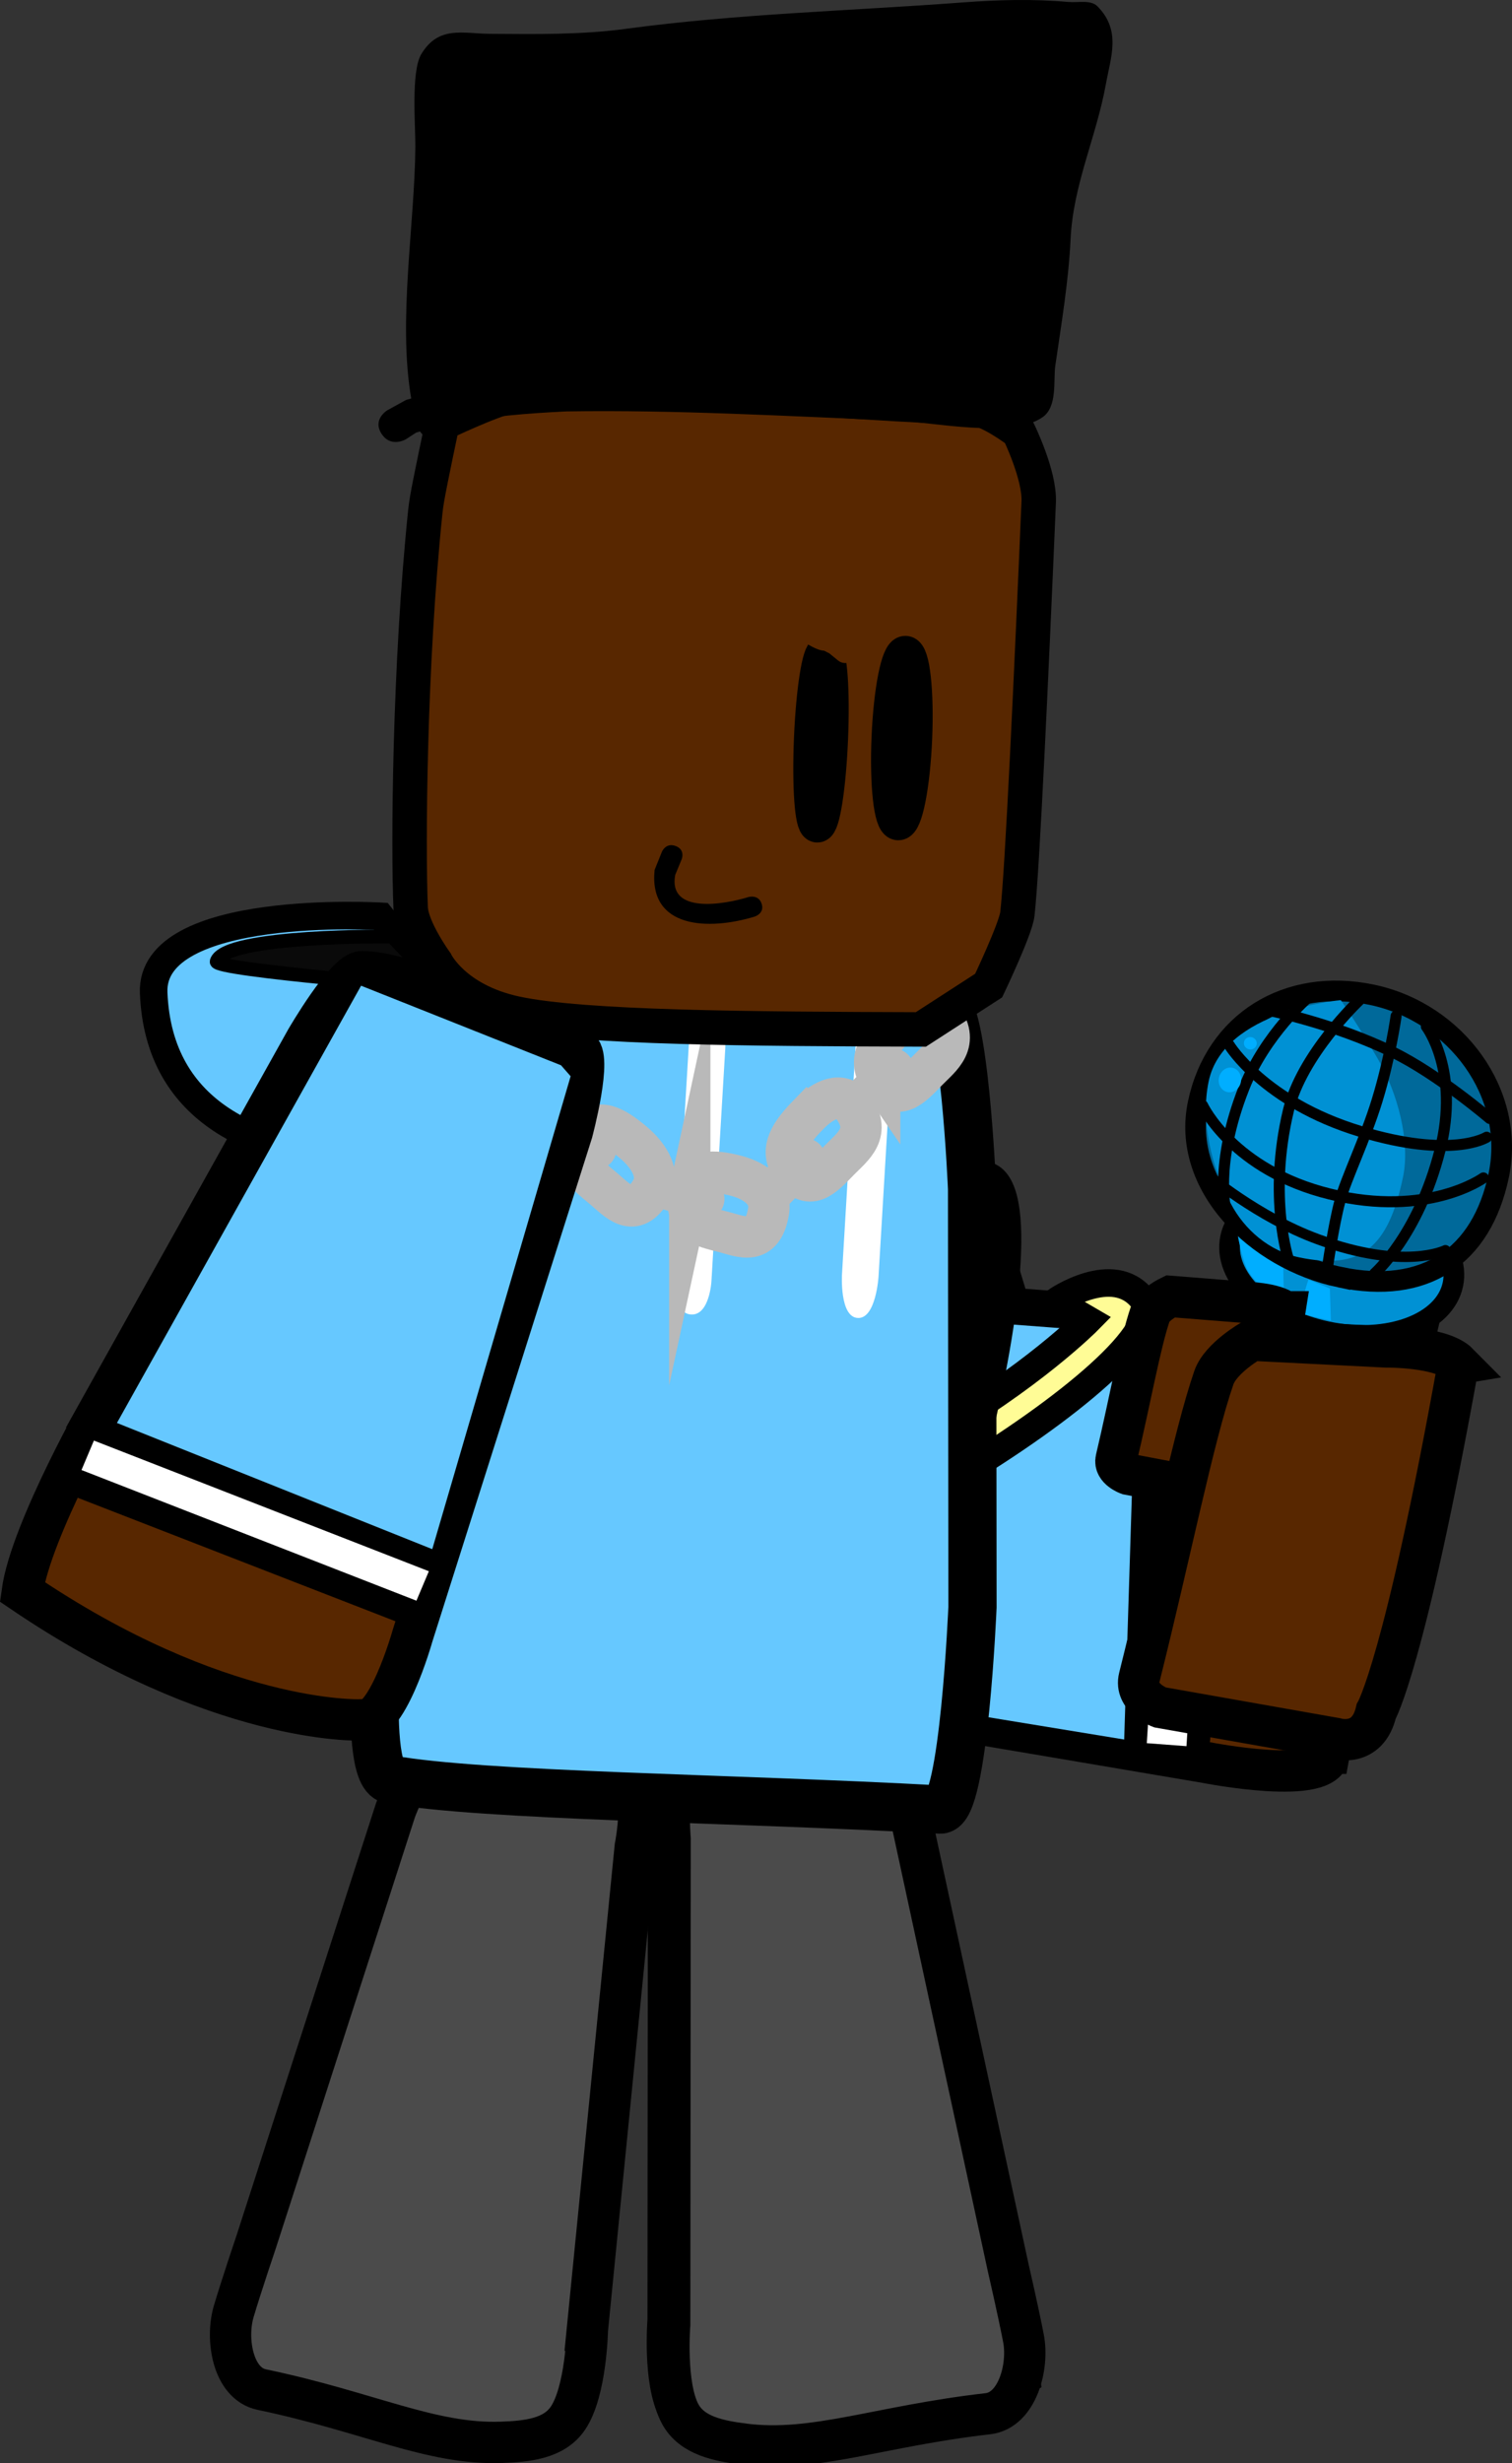 <svg version="1.1" xmlns="http://www.w3.org/2000/svg" xmlns:xlink="http://www.w3.org/1999/xlink" width="109.733" height="178.645" viewBox="0,0,109.733,178.645"><rect x="0" y="0" width="109.733" height="178.645" fill="#333333" stroke="none"/><g transform="translate(-192.081,-94.378)"><g data-paper-data="{&quot;isPaintingLayer&quot;:true}" fill-rule="nonzero" stroke-linejoin="miter" stroke-miterlimit="10" stroke-dasharray="" stroke-dashoffset="0" style="mix-blend-mode: normal"><g><g><g><g data-paper-data="{&quot;origRot&quot;:0}" stroke="#000000" stroke-width="3" stroke-linecap="round"><path d="M288.545,221.546c-0.063,2.425 -8.911,0.673 -8.911,0.673c0,0 -23.538,-3.995 -34.662,-5.836c-4.559,-1.448 -4.672,-40.032 -0.525,-44.092c1.849,-1.81 11.864,-3.671 13.339,-2.247c2.807,2.711 7.448,18.817 7.448,18.817l-4.291,0.075l11.25,0.858c0,0 13.175,-0.124 18.699,1.332c3.064,0.808 -2.346,30.42 -2.346,30.42z" data-paper-data="{&quot;origPos&quot;:null}" fill="#582700"/><path d="M280.511,190.77l-2.096,29.661" fill="none"/><path d="M276.092,190.695l-1.803,29.685" data-paper-data="{&quot;origPos&quot;:null}" fill="none"/></g><path d="M278.189,221.031l-2.88,-0.217l1.946,-30.356l2.88,0.217z" fill="#ffffff" stroke="none" stroke-width="0" stroke-linecap="butt"/><path d="M244.664,216.515l-2.764,-10.705l0.392,-23.763l2.1,-8.127l3.871,-3.386l7.702,0.161l1.54,0.032l6.836,16.981l-3.082,0.183l-0.011,1.981l13.603,1.027l-0.941,29.942l-27.706,-4.541z" fill="#66c8ff" stroke="#000000" stroke-width="0.5" stroke-linecap="round"/></g><g fill="#fffc96" stroke="#000000" stroke-width="2" stroke-linecap="round"><path d="M268.734,188.752c0,0 4.132,-2.857 6.265,-0.155c3.413,4.323 -28.98,23.78 -32.798,19.492c-1.56,-1.752 1.06,-4.294 1.06,-4.294l1.629,1.445c0,0 6.874,-2.267 14.53,-6.631c7.55,-4.304 11.664,-8.488 11.664,-8.488z"/><path d="M260.627,182.907c0,0 0.87,-4.374 3.27,-3.183c5.038,2.501 -5.839,42.046 -9.995,38.62c-2.517,-2.075 -0.487,-5.563 -0.487,-5.563l1.228,1.026c0,0 2.701,-5.574 5.009,-14.563c2.308,-8.989 2.242,-15.512 2.242,-15.512z" data-paper-data="{&quot;index&quot;:null}"/></g></g><g><g data-paper-data="{&quot;index&quot;:null}"><path d="M288.985,187.981c2.46,0.516 7.861,-2.518 7.401,-0.322c-0.234,1.118 -4.928,21.462 -5.869,22.317c-0.907,0.824 -2.032,1.227 -3.239,0.974c-0.821,-0.172 -2.004,-0.819 -2.661,-1.572c-1.311,-1.504 -2.097,-22.861 -1.791,-24.324c0.46,-2.196 3.699,2.411 6.158,2.927z" fill="#0091d4" stroke="#000000" stroke-width="1.5" stroke-linecap="butt"/><g stroke-linecap="butt"><path d="M290.529,180.723c4.456,0.935 7.588,3.986 6.996,6.814c-0.593,2.828 -4.686,4.363 -9.142,3.428c-4.456,-0.935 -7.588,-3.986 -6.996,-6.814c0.593,-2.828 4.686,-4.363 9.142,-3.428z" fill="#0091d4" stroke="#000000" stroke-width="1.5"/><path d="M285.267,188.829c0,0 -1.595,-0.726 -2.566,-2.2c-0.452,-0.71 -0.792,-2.661 -0.792,-2.661l3.302,2.32z" fill="#00aeff" stroke="none" stroke-width="0"/><path d="M288.67,190.173l-1.937,-0.459c0,0 -0.124,-0.781 -0.066,-1.195c0.05,-0.354 0.37,-1.323 0.37,-1.323l1.559,0.637z" fill="#00aeff" stroke="none" stroke-width="0"/></g><g><path d="M289.328,187.015c-6.147,-1.29 -11.535,-6.684 -10.297,-12.593c1.238,-5.909 6.468,-9.181 12.616,-7.891c6.147,1.29 10.442,7.192 9.204,13.102c-1.238,5.909 -5.375,8.672 -11.523,7.382z" fill="#00699a" stroke="#000000" stroke-width="1.5" stroke-linecap="butt"/><path d="M289.389,166.919c0,0 1.204,1.712 2.677,4.24c1.469,2.522 2.377,6.023 1.836,8.605c-1.083,5.17 -3.072,6.749 -7.539,5.812c-2.173,-0.456 -3.955,-2.008 -4.943,-3.87c-1.387,-2.613 -2.235,-5.963 -1.621,-8.895c1.083,-5.17 9.589,-5.891 9.589,-5.891z" fill="#0091d4" stroke="none" stroke-width="0" stroke-linecap="butt"/><path d="M299.737,179.815c0,0 -4.016,2.92 -11.133,1.171c-7.059,-1.736 -9.244,-6.427 -9.244,-6.427" fill="none" stroke="#000000" stroke-width="0.8" stroke-linecap="round"/><path d="M296.982,185.057c0,0 -2.966,1.508 -9.262,-0.797c-4.368,-1.599 -8.062,-4.738 -8.062,-4.738" fill="none" stroke="#000000" stroke-width="0.75" stroke-linecap="round"/><path d="M299.974,176.862c0,0 -2.496,1.607 -9.201,-0.432c-6.971,-2.12 -9.477,-6.244 -9.477,-6.244" fill="none" stroke="#000000" stroke-width="0.8" stroke-linecap="round"/><path d="M284.182,167.667c0,0 4.708,0.939 9.008,3.04c3.265,1.595 7.006,4.793 7.006,4.793" fill="none" stroke="#000000" stroke-width="0.8" stroke-linecap="round"/><path d="M295.6,168.837c0,0 2.451,3.209 0.989,8.969c-1.566,6.172 -4.739,8.931 -4.739,8.931" fill="none" stroke="#000000" stroke-width="0.8" stroke-linecap="round"/><path d="M288.394,186.502c0,0 0.445,-3.208 0.951,-5.072c0.426,-1.569 1.818,-4.434 2.672,-7.21c0.971,-3.156 1.386,-6.15 1.386,-6.15" fill="none" stroke="#000000" stroke-width="0.8" stroke-linecap="round"/><path d="M285.61,185.795c0,0 -1.537,-4.572 -0.016,-10.899c0.969,-4.031 5.112,-7.943 5.112,-7.943" fill="none" stroke="#000000" stroke-width="0.8" stroke-linecap="round"/><path d="M281.059,182.267c0,0 -0.897,-3.425 1.312,-8.999c1.534,-3.871 4.695,-6.589 4.695,-6.589" fill="none" stroke="#000000" stroke-width="0.8" stroke-linecap="round"/><path d="M281.157,173.587c-0.438,-0.092 -0.711,-0.561 -0.609,-1.047c0.102,-0.486 0.54,-0.806 0.978,-0.714c0.438,0.092 0.711,0.561 0.609,1.047c-0.102,0.486 -0.54,0.806 -0.978,0.714z" fill="#00aeff" stroke="none" stroke-width="0" stroke-linecap="butt"/><path d="M282.731,170.487c-0.253,-0.053 -0.417,-0.293 -0.366,-0.536c0.051,-0.243 0.297,-0.397 0.55,-0.344c0.253,0.053 0.417,0.293 0.366,0.536c-0.051,0.243 -0.297,0.397 -0.55,0.344z" fill="#00aeff" stroke="none" stroke-width="0" stroke-linecap="butt"/></g></g><path d="M285.321,189.526c-1.64,10.554 -2.698,12.226 -2.698,12.226c-0.28,1.31 -1.576,0.903 -1.576,0.903c0,0 -2.608,-0.496 -4.278,-0.813c-1.096,-0.208 -2.809,-0.534 -2.809,-0.534c0,0 -1.044,-0.375 -0.875,-1.087c1.015,-4.283 1.748,-8.431 2.471,-10.532c0.241,-0.7 1.462,-1.282 1.462,-1.282l5.377,0.427c0,0 2.213,0.052 2.926,0.692z" fill="#582700" stroke="#000000" stroke-width="3" stroke-linecap="round"/><path d="M297.928,193.281c-3.902,21.729 -5.97,25.228 -5.97,25.228c-0.623,2.703 -2.942,1.961 -2.942,1.961c0,0 -4.696,-0.829 -7.701,-1.36c-1.973,-0.348 -5.057,-0.893 -5.057,-0.893c0,0 -1.864,-0.694 -1.495,-2.163c2.219,-8.843 3.912,-17.389 5.41,-21.743c0.499,-1.451 2.769,-2.728 2.769,-2.728l9.731,0.49c0,0 4.015,-0.051 5.256,1.208z" fill="#582700" stroke="#000000" stroke-width="3" stroke-linecap="round"/></g></g><g stroke="#000000" stroke-linecap="round"><path d="M232.754,177.3c0,0 -28.801,6.854 -29.521,-10.912c-0.265,-6.546 16.481,-5.547 16.481,-5.547z" data-paper-data="{&quot;origPos&quot;:null}" fill="#66c8ff" stroke-width="2"/><path d="M224.05,166.037c0,0 -16.436,-1.308 -16.245,-1.922c0.608,-1.946 12.74,-1.811 12.74,-1.811z" data-paper-data="{&quot;origPos&quot;:null}" fill="#0a0a0a" stroke-width="1"/></g><g data-paper-data="{&quot;origRot&quot;:0}" stroke="#000000" stroke-linecap="round"><path d="M240.602,227.459c0,0 -0.451,-4.727 1.133,-4.821c4.676,-0.277 9.078,-2.216 13.556,-0.892c1.859,0.55 2.898,4.671 2.898,4.671l6.932,32.052c0,0 0.761,3.301 1.128,5.212c0.393,2.043 -0.443,5.216 -2.59,5.46c-7.883,0.898 -12.621,2.853 -17.68,2.207c-1.843,-0.236 -3.783,-0.602 -4.643,-2.186c-1.124,-2.069 -0.766,-6.487 -0.766,-6.487z" data-paper-data="{&quot;origPos&quot;:null}" fill="#ff0000" stroke-width="3"/><path d="M266.566,266.982c0,0 -5.849,3.097 -11.062,3.536c-4,0.337 -12.755,0.058 -12.755,0.058c0,0 -1.62,-2.452 -1.855,-4.02c-0.248,-1.652 0.619,-4.233 0.619,-4.233l23.816,-2.797z" data-paper-data="{&quot;origPos&quot;:null}" fill="#976e57" stroke-width="2"/><path d="M240.714,227.768c0,0 -0.451,-4.727 1.133,-4.821c4.676,-0.277 9.078,-2.216 13.556,-0.892c1.859,0.55 2.898,4.671 2.898,4.671l6.932,32.052c0,0 0.761,3.301 1.128,5.212c0.393,2.043 -0.443,5.216 -2.59,5.46c-7.883,0.898 -12.621,2.853 -17.68,2.207c-1.843,-0.236 -3.783,-0.602 -4.643,-2.186c-1.124,-2.069 -0.766,-6.487 -0.766,-6.487z" data-paper-data="{&quot;origPos&quot;:null}" fill="#4b4b4b" stroke-width="3"/></g><path d="M234.707,263.389c0,0 -0.085,4.431 -1.41,6.387c-1.014,1.498 -2.982,1.684 -4.84,1.748c-5.1,0.178 -9.621,-2.205 -17.378,-3.825c-2.113,-0.441 -2.628,-3.676 -2.034,-5.674c0.556,-1.869 1.643,-5.084 1.643,-5.084l10.095,-31.266c0,0 1.445,-4.007 3.35,-4.383c4.589,-0.906 8.778,1.43 13.404,2.137c1.568,0.239 0.648,4.903 0.648,4.903c0,0 -0.88,8.864 -1.443,14.538c-0.795,8.008 -2.036,20.519 -2.036,20.519z" fill="#4b4b4b" stroke="#000000" stroke-width="3" stroke-linecap="round"/><g><path d="M223.366,180.564c0,0 2.84,-14.115 5.088,-14.534c6.744,-1.257 21.886,0.497 32.044,1.055c1.57,0.086 2.131,13.521 2.131,13.521l0.03,30.337c0,0 -0.629,14.78 -2.342,14.686c-15.248,-0.838 -33.171,-0.979 -39.918,-2.183c-2.249,-0.401 -0.473,-15.91 -0.473,-15.91z" data-paper-data="{&quot;origPos&quot;:null}" fill="#66c8ff" stroke="#000000" stroke-width="3.5" stroke-linecap="round"/><path d="M242.239,189.721c-1.327,-0.073 -1.18,-2.529 -1.18,-2.529c0.303,-5.093 0.703,-11.823 1.006,-16.917c0,0 0.146,-2.456 1.473,-2.383c1.327,0.073 1.18,2.529 1.18,2.529c-0.303,5.093 -0.606,10.186 -0.909,15.28l-0.097,1.637c0,0 -0.146,2.456 -1.473,2.383z" fill="#ffffff" stroke="none" stroke-width="0.5" stroke-linecap="butt"/><path d="M254.331,189.973c-1.327,-0.073 -1.143,-3.158 -1.143,-3.158c0.381,-6.398 0.884,-14.854 1.264,-21.252c0,0 0.184,-3.085 1.51,-3.012c1.327,0.073 1.143,3.158 1.143,3.158c-0.381,6.398 -0.761,12.797 -1.142,19.195l-0.122,2.057c0,0 -0.184,3.085 -1.51,3.012z" fill="#ffffff" stroke="none" stroke-width="0.5" stroke-linecap="butt"/></g><g fill="none" stroke="#b9b9b9" stroke-width="3"><path d="M255.923,172.546c-0.901,-1.312 -0.008,-2.55 1.204,-3.798c1.212,-1.247 2.46,-1.659 3.185,-0.719c1.536,1.992 0.041,3.009 -0.908,3.985c-1.212,1.247 -2.209,2.385 -3.481,0.531z" stroke-linecap="butt"/><path d="M254.344,174.509l2.569,-2.582" stroke-linecap="round"/><path d="M250.722,175.258c1.212,-1.247 2.46,-1.659 3.184,-0.719c1.536,1.992 0.041,3.009 -0.908,3.985c-1.212,1.247 -2.208,2.385 -3.481,0.531c-0.901,-1.312 -0.008,-2.55 1.204,-3.798z" stroke-linecap="butt"/><path d="M247.938,181.019l2.569,-2.582" stroke-linecap="round"/><path d="M242.141,180.773c0.351,-1.63 1.732,-1.525 3.312,-1.126c1.579,0.399 2.611,1.33 2.408,2.571c-0.431,2.632 -2.024,1.83 -3.261,1.517c-1.579,-0.399 -2.955,-0.66 -2.459,-2.963z" stroke-linecap="butt"/><path d="M243.159,181.337l-3.306,-0.883" stroke-linecap="round"/><path d="M234.577,176.706c0.869,-1.333 2.106,-0.597 3.427,0.5c1.321,1.097 1.96,2.429 1.357,3.474c-1.278,2.216 -2.477,0.742 -3.511,-0.118c-1.321,-1.097 -2.5,-1.974 -1.273,-3.856z" stroke-linecap="butt"/><path d="M232.576,175.354l2.749,2.34" stroke-linecap="round"/><path d="M227.663,170.886c0.869,-1.333 2.106,-0.597 3.427,0.5c1.321,1.097 1.96,2.429 1.357,3.474c-1.278,2.216 -2.477,0.742 -3.511,-0.118c-1.321,-1.097 -2.5,-1.974 -1.273,-3.856z" stroke-linecap="butt"/><path d="M228.412,171.875l-2.749,-2.34" stroke-linecap="round"/></g><path d="M258.914,169.044c-12.433,-0.036 -24.49,-0.107 -29.401,-1.162c-4.488,-0.964 -5.799,-3.711 -5.799,-3.711c0,0 -1.766,-2.43 -1.83,-3.946c-0.189,-4.55 -0.096,-17.553 1.065,-28.751c0.039,-0.374 0.075,-0.582 0.136,-0.953c0.185,-1.113 1.101,-5.429 1.101,-5.429c0,0 3.309,-1.599 5.099,-2.044c5.37,-1.336 18.935,0.313 33.239,0.909c1.296,0.054 3.492,1.745 3.492,1.745c0,0 1.532,3.123 1.449,5.083c-0.539,12.672 -1.183,26.691 -1.549,29.893c-0.122,1.067 -2.083,5.185 -2.083,5.185z" fill="#582700" stroke="#000000" stroke-width="2.5" stroke-linecap="round"/><path d="M256.582,147.877c0.145,-3.404 0.687,-6.148 1.212,-6.129c0.525,0.019 0.833,2.794 0.688,6.198c-0.145,3.404 -0.687,6.148 -1.212,6.129c-0.525,-0.019 -0.833,-2.794 -0.688,-6.198z" fill="none" stroke="#000000" stroke-width="2.5" stroke-linecap="butt"/><path d="M250.952,147.934c0.147,-3.467 0.586,-6.266 0.979,-6.252c0.393,0.014 0.593,2.837 0.446,6.304c-0.147,3.467 -0.586,6.266 -0.979,6.252c-0.393,-0.014 -0.593,-2.837 -0.446,-6.304z" fill="none" stroke="#000000" stroke-width="2.5" stroke-linecap="butt"/><path d="M219.764,125.831c-0.666,-1.056 0.434,-1.699 0.434,-1.699l1.359,-0.747c0.122,-0.035 0.245,-0.069 0.367,-0.103c-0.978,-5.728 0.26,-12.624 0.301,-18.279c0.011,-1.466 -0.325,-5.443 0.428,-6.694c1.261,-2.095 3.014,-1.491 4.964,-1.478c3.318,0.021 6.61,0.082 9.898,-0.364c8.15,-1.096 16.224,-1.296 24.408,-1.91c2.583,-0.194 5.104,-0.267 7.696,-0.035c0.709,0.063 1.62,-0.179 2.111,0.316c1.737,1.754 0.962,3.686 0.613,5.624c-0.696,3.865 -2.397,7.343 -2.566,11.305c-0.15,3.031 -0.672,6.137 -1.108,9.141c-0.151,1.036 0.178,2.96 -0.922,3.731c-2.256,1.581 -8.054,0.342 -10.664,0.239c-7.96,-0.313 -15.92,-0.783 -23.888,-0.66c-2.85,0.138 -5.567,0.35 -8.297,0.9c-0.031,0.368 -0.219,0.839 -0.925,1.035c-0.766,0.212 -1.193,-0.163 -1.407,-0.479c-0.093,0.026 -0.186,0.052 -0.279,0.079l-0.756,0.49c0,0 -1.1,0.643 -1.766,-0.413z" fill="#000000" stroke="none" stroke-width="0.5" stroke-linecap="butt"/><g><g stroke="#000000" stroke-width="3" stroke-linecap="round"><path d="M199.648,196.015l14.648,-26.222c0,0 2.859,-4.938 4.045,-4.937c3.558,0.002 9.307,3.369 15.718,5.594c1.066,0.37 -0.453,6.043 -0.453,6.043c0,0 -2.799,8.825 -4.59,14.474c-2.728,8.602 -6.991,22.042 -6.991,22.042c0,0 -1.947,6.946 -3.851,6.117c0,0 -10.262,0.361 -24.478,-9.287c0.631,-4.516 5.953,-13.824 5.953,-13.824z" data-paper-data="{&quot;origPos&quot;:null}" fill="#582700"/><path d="M198.981,197.992l24.416,9.759l-1.298,3.124l-24.476,-9.509z" data-paper-data="{&quot;origPos&quot;:null}" fill="none"/></g><path d="M199.853,197.841l18.211,-32.595l15.03,5.979l0.957,1.092l-10.273,35.092z" fill="#66c8ff" stroke="#000000" stroke-width="1" stroke-linecap="round"/><path d="M197.995,201.001l0.901,-2.136l24.309,9.478l-0.901,2.136z" fill="#ffffff" stroke="none" stroke-width="0" stroke-linecap="butt"/></g><path d="M254.94,141.716c-0.217,0.545 -0.708,0.499 -0.909,0.455c-0.148,0.189 -0.386,0.307 -0.65,0.296c-0.181,-0.007 -0.344,-0.074 -0.471,-0.179l-0.638,-0.52c-0.127,-0.067 -0.253,-0.131 -0.38,-0.193c-0.585,-0.036 -1.139,-0.477 -1.82,-0.786c-0.163,-0.062 -0.327,-0.123 -0.493,-0.184c0,0 -0.157,-0.057 -0.296,-0.189c-0.266,-0.125 -0.443,-0.393 -0.429,-0.697c0.019,-0.409 0.379,-0.727 0.805,-0.711c0.083,0.003 0.163,0.019 0.237,0.046l0.763,0.253l-0.033,0.09l0.03,0.014c0.021,0.009 0.042,0.018 0.062,0.027c0.078,0.03 0.155,0.061 0.232,0.091c1.035,0.156 2.031,0.501 2.972,1.034l0.573,0.196c0,0 0.721,0.263 0.445,0.956z" fill="#582700" stroke="none" stroke-width="0.5" stroke-linecap="butt"/><path d="M241.118,155.741c0.718,0.269 0.436,0.96 0.436,0.96l-0.47,1.137c-0.531,2.833 3.481,2.168 5.305,1.608c0,0 0.736,-0.225 0.968,0.482c0.232,0.707 -0.504,0.932 -0.504,0.932c-3.331,1.016 -7.702,0.886 -7.264,-3.386l0.528,-1.311c0,0 0.282,-0.691 1,-0.422z" fill="#000000" stroke="none" stroke-width="0.5" stroke-linecap="butt"/></g></g></svg>